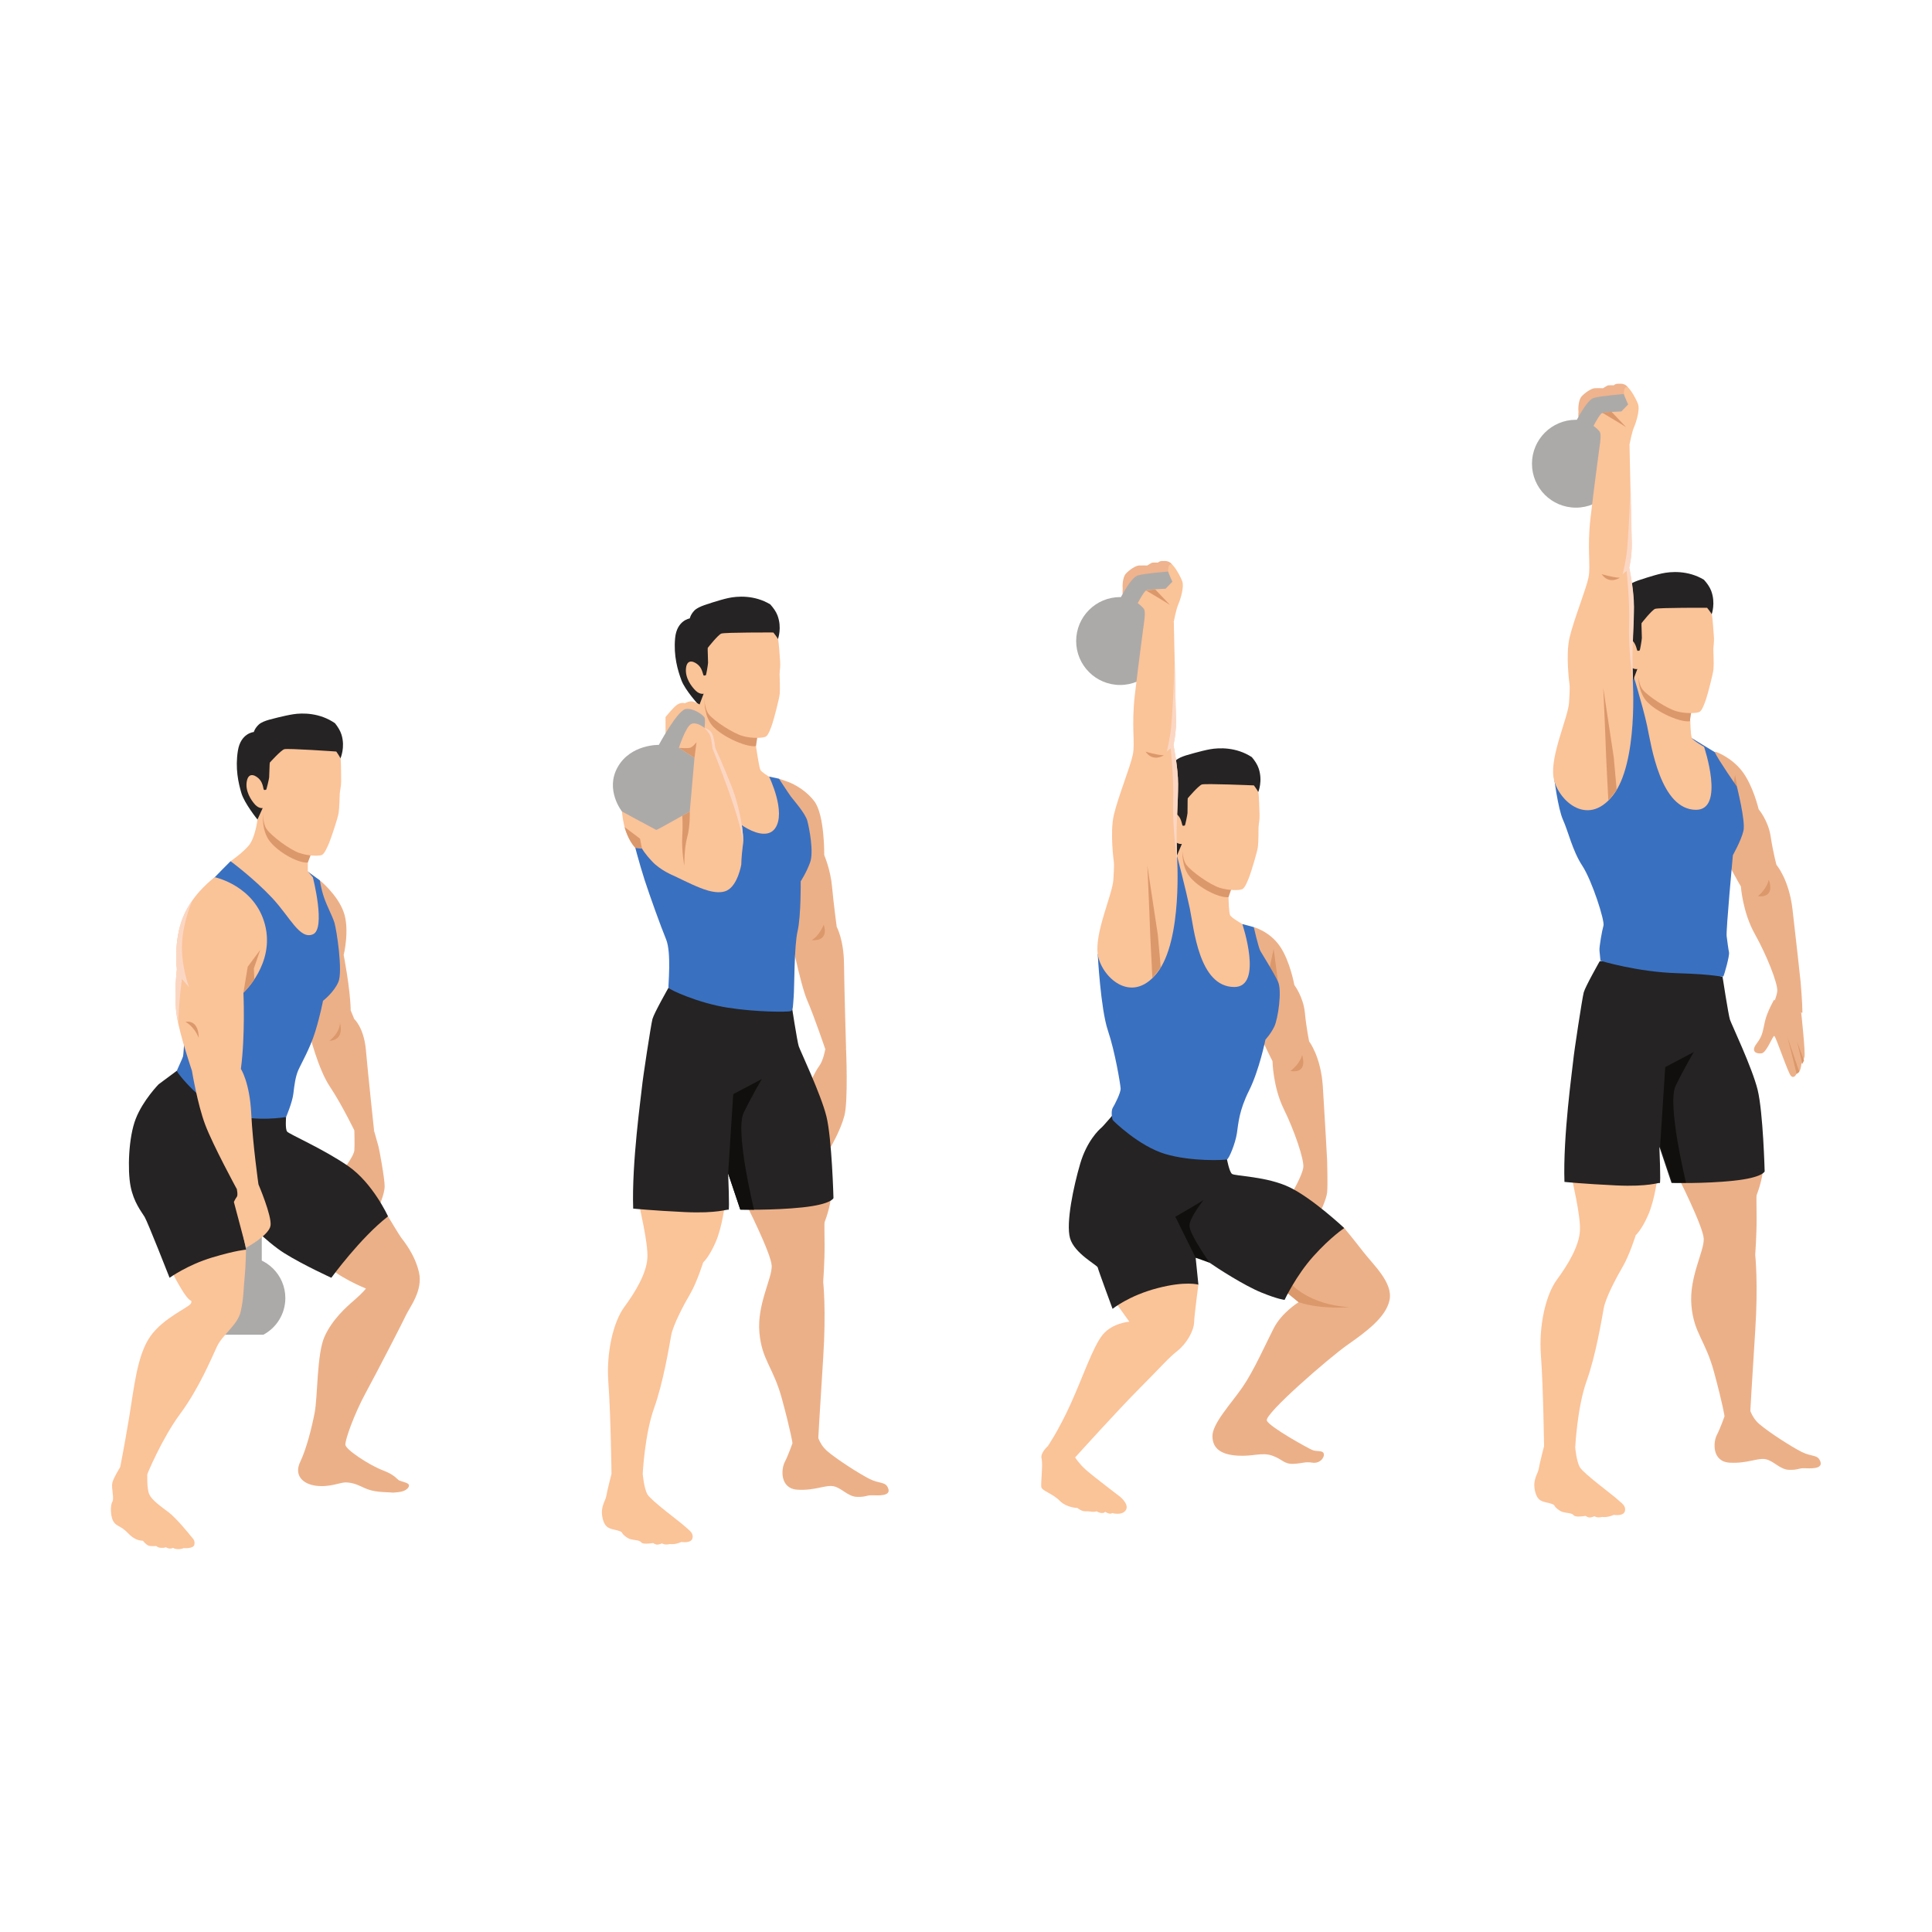 <?xml version="1.0" encoding="UTF-8" standalone="no"?>
<svg
   xmlns:dc="http://purl.org/dc/elements/1.1/"
   xmlns:cc="http://creativecommons.org/ns#"
   xmlns:rdf="http://www.w3.org/1999/02/22-rdf-syntax-ns#"
   xmlns:svg="http://www.w3.org/2000/svg"
   xmlns="http://www.w3.org/2000/svg"
   viewBox="0 0 2666.667 2666.667"
   height="2666.667"
   width="2666.667"
   xml:space="preserve"
   id="svg2"
   version="1.1"><defs
     id="defs6" /><g
     transform="matrix(1.333,0,0,-1.333,0,2666.667)"
     id="g10"><g
       transform="scale(0.1)"
       id="g12"><g
         transform="scale(1.227)"
         id="g14"><path
           id="path16"
           style="fill:none;fill-opacity:1;fill-rule:nonzero;stroke:none"
           d="M 16300,0 H 0 V 16300 H 16300 V 0" /></g><path
         id="path18"
         style="fill:#abaaa9;fill-opacity:1;fill-rule:nonzero;stroke:none"
         d="m 2320.63,6184.7 h 406.88 c 135.13,72.6 227.02,215.3 227.02,379.4 0,237.7 -192.73,430.4 -430.45,430.4 -237.74,0 -430.46,-192.7 -430.46,-430.4 0,-164.1 91.89,-306.8 227.01,-379.4" /><path
         id="path20"
         style="fill:#ecb088;fill-opacity:1;fill-rule:nonzero;stroke:none"
         d="m 4017.83,7409.9 c 0,0 113.1,-188.5 134.64,-218.1 21.54,-29.6 142.72,-172.3 185.81,-360.8 43.08,-188.5 -94.25,-358.2 -134.64,-444.3 -40.4,-86.2 -296.22,-581.7 -417.39,-805.2 -121.18,-223.5 -212.74,-484.7 -210.04,-535.9 2.69,-51.1 250.56,-212.7 385.14,-263.9 134.57,-51.1 146.69,-94.2 172.95,-106.3 26.25,-12.1 80.78,-20.2 96.94,-40.4 16.15,-20.2 -16.16,-72.7 -109.06,-80.8 -92.91,-8.1 -16.16,-4.1 -127.24,0 -111.08,4 -169.65,18.2 -240.34,52.5 -70.68,34.3 -124.65,48.5 -178.45,48.5 -53.8,0 -162.86,-52.5 -304.24,-34.4 -141.37,18.2 -228.21,111.1 -163.58,246.4 64.62,135.3 117.13,343.4 149.45,507 32.31,163.5 22.22,613.9 103,791.6 80.78,177.8 222.16,303 311.02,379.7 88.86,76.8 117.14,117.2 117.14,117.2 0,0 -319.1,129.2 -420.08,262.5 -100.98,133.3 648.97,484.7 648.97,484.7" /><path
         id="path22"
         style="fill:#abaaa9;fill-opacity:1;fill-rule:nonzero;stroke:none"
         d="m 2710.46,7260.5 v -313.1 l -167.81,-32.6 c 0,0 -127.05,54.9 -120.99,155.8 6.05,101 42.41,151.5 107.04,189.9 64.62,38.4 181.76,0 181.76,0" /><path
         id="path24"
         style="fill:#fbc398;fill-opacity:1;fill-rule:nonzero;stroke:none"
         d="m 1797.5,6801.9 c 0,0 68.76,-135.2 125.31,-211.9 56.55,-76.8 64.63,-36.4 56.55,-76.8 -8.08,-40.4 -286.79,-149.4 -424.13,-347.4 -137.33,-197.9 -166.29,-529.1 -220.48,-852.2 -54.18,-323.2 -90.54,-500.9 -90.54,-500.9 l 278.71,-76.7 c 0,0 149.45,367.5 343.34,630.1 193.88,262.5 319.1,565.5 379.69,694.7 60.58,129.3 214.08,222.2 246.39,363.6 32.31,141.3 28.28,235.6 40.39,350 12.12,114.5 14.81,290.9 14.81,290.9 l -337.95,183.1 -412.09,-446.5" /><path
         id="path26"
         style="fill:#ecb088;fill-opacity:1;fill-rule:nonzero;stroke:none"
         d="m 3669.19,8300.6 c 0,0 4.13,-150.1 0,-206.7 -4.12,-56.5 -98.37,-175 -98.37,-183.1 0,-8.1 121.85,-296.2 145.75,-298.9 23.9,-2.7 212.39,-123.9 209.7,-107.7 -2.69,16.1 56.55,134.6 56.55,218.1 0,83.5 -56.55,387.8 -64.63,414.7 -8.07,26.9 -44.43,157.5 -44.43,157.5 l -204.57,6.1" /><path
         id="path28"
         style="fill:#ecb088;fill-opacity:1;fill-rule:nonzero;stroke:none"
         d="m 3312.31,10889.1 c 0,0 181.76,-146.8 246.39,-328.5 64.63,-181.8 0,-444.4 0,-444.4 0,0 68.67,-347.3 72.71,-573.5 l 36.35,-88.9 c 0,0 100.99,-88.9 121.18,-323.1 20.2,-234.3 84.82,-836.2 84.82,-836.2 l -177.72,-48.4 c 0,0 -153.5,319.1 -278.71,504.9 -125.22,185.8 -214.08,553.3 -214.08,553.3 0,0 -64.63,771.5 -56.55,795.8 8.08,24.2 165.61,789 165.61,789" /><path
         id="path30"
         style="fill:#252323;fill-opacity:1;fill-rule:nonzero;stroke:none"
         d="m 1831.25,8917.9 -188.5,-140 c 0,0 -161.57,-164.4 -236.97,-356.9 -75.39,-192.4 -86.17,-531.7 -53.85,-698.7 32.31,-166.9 113.09,-263.9 145.41,-317.7 32.31,-53.9 258.51,-630.2 258.51,-630.2 0,0 188.5,134.7 441.63,210.1 253.12,75.4 350.06,80.8 350.06,80.8 l -75.4,377 c 0,0 274.67,-290.9 473.94,-414.7 199.27,-123.9 484.71,-253.2 484.71,-253.2 0,0 301.6,414.7 587.04,635.5 0,0 -156.18,344.7 -414.7,522.4 -258.51,177.8 -608.57,328.6 -630.12,355.5 -21.54,26.9 -10.77,150.8 -10.77,150.8 l -1130.99,479.3" /><path
         id="path32"
         style="fill:#3a70c0;fill-opacity:1;fill-rule:nonzero;stroke:none"
         d="m 2496.38,11033.1 -109.06,54.6 c 0,0 -137.33,-135.3 -311.02,-321.1 -173.69,-185.8 -164.26,-1046.2 -153.49,-1121.6 10.77,-75.4 -21.55,-554.7 -26.93,-576.3 -5.39,-21.5 -59.24,-134.6 -64.63,-150.8 -5.39,-16.1 277.36,-371.6 556.07,-452.4 278.71,-80.8 574.92,-26.9 574.92,-26.9 0,0 64.63,150.8 75.4,242.4 10.77,91.5 21.54,172.3 48.47,236.9 26.93,64.6 123.87,228.9 177.73,403.9 53.86,175.1 80.78,320.5 80.78,320.5 0,0 110.41,83.5 158.88,193.9 48.47,110.4 -18.85,543.9 -40.39,614 -21.55,70 -75.4,166.9 -107.71,261.2 -32.32,94.2 -43.09,177.7 -43.09,177.7 l -199.27,145.4 -616.66,-1.4" /><path
         id="path34"
         style="fill:#fbc398;fill-opacity:1;fill-rule:nonzero;stroke:none"
         d="m 2666.03,11519.2 c 0,0 -22.22,-189.2 -90.88,-270 -68.67,-80.7 -187.83,-161.5 -187.83,-161.5 0,0 238.31,-175.7 428.16,-377.7 189.85,-202 286.79,-436.2 424.12,-379.7 137.34,56.6 0,590.2 0,590.2 l -52.51,62.2 0.4,90.8 c 0,0 -216.5,448.4 -254.87,480.7 -38.37,32.3 -187.83,115.1 -193.88,117.1 -6.06,2.1 -58.7,-26.5 -58.7,-26.5 l -14.01,-125.6" /><path
         id="path36"
         style="fill:#db986b;fill-opacity:1;fill-rule:nonzero;stroke:none"
         d="m 2727.76,11586.3 c 0,0 -24.7,-133.2 42.22,-256.7 66.92,-123.4 305.17,-264.4 417.51,-256.1 l 96.54,256.1 -556.27,256.7" /><path
         id="path38"
         style="fill:#252323;fill-opacity:1;fill-rule:nonzero;stroke:none"
         d="m 3468.77,12516.2 c -158.3,109.7 -335.98,107.7 -430.8,93.3 -94.81,-14.4 -250.2,-56.6 -250.21,-56.6 -40.34,-11.9 -81.56,-26.1 -107.59,-49.9 -41.64,-38.1 -51.97,-77.6 -51.97,-77.6 0,0 -135.25,-10.3 -164.81,-193 -29.57,-182.6 4.81,-334.2 36.43,-440.4 31.61,-106.3 166.21,-272.8 166.21,-272.8 l 121.3,266.2 c 117.86,-65.3 283.72,225.5 270.9,257.8 -8.14,20.5 375.52,73.1 375.52,73.1 l 91.5,36.5 c 0,0 51.42,113.2 10.95,244.8 -12.7,41.3 -38.29,82.1 -67.43,118.6" /><path
         id="path40"
         style="fill:#fbc398;fill-opacity:1;fill-rule:nonzero;stroke:none"
         d="m 3482.04,12223.2 c 0,0 35.52,-50.8 43.21,-70.4 7.67,-19.6 6.28,-194.3 7.15,-238.5 0.87,-44.3 -13.2,-103.5 -14.15,-124.9 -0.96,-21.3 -3.97,-152.4 -11.95,-203.4 -7.99,-51 -73.85,-247.7 -94.71,-299.6 -20.86,-51.8 -51.02,-120.3 -77.28,-133.4 -26.26,-13.1 -138.97,-13.8 -237.27,20.6 -98.3,34.3 -287.39,175.4 -336.93,247.5 -49.54,72.1 -35.93,217 -35.93,217 0,0 -41.79,-9.5 -82.58,35.1 -40.79,44.6 -104.97,140.2 -86.16,242 18.83,101.9 95.46,61.4 133.47,18.3 38,-43.1 36.63,-105.8 45.1,-107.6 8.48,-1.8 17.15,0.7 21.48,1.9 4.34,1.3 28.98,105.7 31.36,127 2.38,21.3 3.84,149.6 6.88,153.7 3.03,4.2 114.81,127.5 149.55,138.8 34.73,11.3 538.76,-24.1 538.76,-24.1" /><path
         id="path42"
         style="fill:#fbc398;fill-opacity:1;fill-rule:nonzero;stroke:none"
         d="m 1353.27,4942 -109.06,-129.3 c 0,0 -67.32,-106.4 -80.78,-160.2 -13.46,-53.9 21.54,-161.6 0,-196.6 -21.55,-35 -21.55,-150.8 10.77,-204.7 32.31,-53.8 78.09,-44.4 146.76,-117.1 68.66,-72.7 119.16,-80.8 159.55,-82.8 0,0 35.68,-51.8 74.72,-54.5 39.05,-2.7 63.29,0 63.29,0 0,0 12.11,-16.2 48.47,-18.9 36.35,-2.7 49.82,6.8 49.82,6.8 0,0 35,-26.6 75.4,-7.3 0,0 18.84,-14.3 57.89,-12.9 39.05,1.3 49.82,10.7 49.82,10.7 0,0 105.02,-10.7 113.1,37.7 8.07,48.5 -21.55,66 -32.32,80.8 -10.77,14.8 -154.84,192.5 -235.62,253.1 -80.78,60.6 -170.99,123.9 -199.27,184.5 -28.28,60.6 -20.19,226.2 -20.19,239.7 0,13.4 -172.35,171 -172.35,171" /><path
         id="path44"
         style="fill:#db986b;fill-opacity:1;fill-rule:nonzero;stroke:none"
         d="m 3409.25,9227.6 c 0,0 101.66,68.7 111.42,181.8 0,0 54.19,-173.7 -111.42,-181.8" /><path
         id="path46"
         style="fill:#fbc398;fill-opacity:1;fill-rule:nonzero;stroke:none"
         d="m 2223.93,10921.9 c 0,0 414.13,-86.7 519.67,-490.6 105.54,-403.9 -222.98,-705.5 -222.98,-705.5 0,0 19.9,-441.6 -26.41,-789 0,0 91.03,-137.4 107.19,-460.5 16.16,-323.1 74.89,-735.1 74.89,-735.1 l -224.34,-48.5 c 0,0 -246.39,452.4 -327.18,666.5 -80.79,214 -137.33,558.7 -137.33,558.7 0,0 -122.68,358.2 -156.26,564.2 -33.59,206 0,484.7 0,484.7 0,0 -37.63,292.2 64.7,542.6 102.33,250.4 328.05,412.5 328.05,412.5" /><path
         id="path48"
         style="fill:#db986b;fill-opacity:1;fill-rule:nonzero;stroke:none"
         d="m 2520.62,9725.8 44.43,269.3 129.25,173.7 -65.97,-192.6 4.91,-112.8 c 0,0 -61.46,-89.2 -112.62,-137.6" /><path
         id="path50"
         style="fill:#db986b;fill-opacity:1;fill-rule:nonzero;stroke:none"
         d="m 1919.93,9424.3 c 0,0 86.35,-40.5 137.52,-164.4 0,0 7.71,186.1 -137.52,164.4" /><path
         id="path52"
         style="fill:#fbd7c3;fill-opacity:1;fill-rule:nonzero;stroke:none"
         d="m 1884.15,9868.5 73.66,-86.2 c 0,0 -83.47,215.4 -72.7,452.4 10.71,235.6 107.81,447.5 108.93,450 -36.95,-51.7 -71.69,-110.5 -98.16,-175.3 -102.33,-250.4 -64.7,-542.6 -64.7,-542.6 0,0 -33.59,-278.7 0,-484.7 3.76,-23.1 8.7,-48.2 14.42,-74.5 7.04,244.4 38.55,460.9 38.55,460.9" /><path
         id="path54"
         style="fill:#fbc398;fill-opacity:1;fill-rule:nonzero;stroke:none"
         d="m 2451.95,7692.7 c 0,0 14.13,-62.6 0,-80.8 -14.14,-18.2 -30.29,-52.5 -30.29,-52.5 l 125.88,-474.6 c 0,0 239.67,129.2 253.8,230.2 14.14,101 -125.05,426.2 -125.05,426.2 0,0 -70.85,54.5 -95.08,46.4 -24.24,-8.1 -129.26,-94.9 -129.26,-94.9" /><path
         id="path56"
         style="fill:#abaaa9;fill-opacity:1;fill-rule:nonzero;stroke:none"
         d="m 12053.2,13367.4 c 0,-251.3 -203.7,-455 -455,-455 -251.3,0 -455,203.7 -455,455 0,251.3 203.7,455 455,455 251.3,0 455,-203.7 455,-455" /><path
         id="path58"
         style="fill:#efb38d;fill-opacity:1;fill-rule:nonzero;stroke:none"
         d="m 11625.1,13903.4 c -4,29.9 -2,122.8 32.4,161.2 34.3,38.4 100.9,82.8 133.2,84.8 32.4,2 88.9,0 88.9,0 0,0 43.1,29 53.9,30.3 10.7,1.4 57.2,0 57.2,0 0,0 12.8,14.8 37,16.2 24.3,1.3 44.4,0 44.4,0 0,0 62,-4.1 74.1,-60.6 12.1,-56.6 37.7,-154.9 -6.7,-153.5 -44.5,1.3 -203.3,-2.7 -285.5,-41.7 -82.1,-39.1 -68.6,-91.6 -142.7,-98.3 -74,-6.8 -86.5,1.3 -87.7,20.2 -1.2,18.8 1.5,41.4 1.5,41.4" /><path
         id="path60"
         style="fill:#abaaa9;fill-opacity:1;fill-rule:nonzero;stroke:none"
         d="m 12095.7,14086.8 c 0,0 -241.5,-18.8 -314.9,-40.4 -73.5,-21.5 -183.9,-243.7 -183.9,-243.7 l 183.9,-43.1 c 0,0 255.3,-1.2 286.1,11.5 30.8,12.8 82,104.3 84.7,124.5 2.7,20.2 13,63.4 13,97 -0.1,33.6 0,41.7 0,41.7 l -68.9,52.5" /><path
         id="path62"
         style="fill:#ecb088;fill-opacity:1;fill-rule:nonzero;stroke:none"
         d="m 13261,6674.8 c 12.1,-12.1 185.8,-153.5 185.8,-153.5 0,0 -173.7,-105 -258.5,-270.6 -84.8,-165.6 -206,-440.3 -323.1,-609.9 -117.2,-169.7 -313.7,-377.1 -311,-509 2.7,-131.9 96.9,-188.5 258.5,-199.3 161.5,-10.7 253.1,37.7 360.8,0 107.7,-37.7 121.2,-90.2 222.2,-84.8 101,5.4 113.1,24.2 193.9,12.1 80.7,-12.1 129.2,57.9 117.1,94.3 -12.1,36.3 -71.4,17.5 -117.1,36.3 -45.8,18.9 -443.7,238.3 -472,305 -28.2,66.6 640.3,646.9 831.5,781.6 191.1,134.6 401.2,285.4 438.9,465.8 37.7,180.5 -164.3,360.9 -274.7,503.6 -110.4,142.7 -193.9,242.4 -193.9,242.4 0,0 -541.2,-29.7 -589.7,-177.8 -48.5,-148.1 -68.7,-436.2 -68.7,-436.2" /><path
         id="path64"
         style="fill:#db986b;fill-opacity:1;fill-rule:nonzero;stroke:none"
         d="m 13967.9,6470.1 c 10.8,-0.6 -288.1,-26.9 -521.1,51.2 l -124.8,102.2 48.1,86.3 c 0,0 177.7,-212.7 597.8,-239.7" /><path
         id="path66"
         style="fill:#fbc398;fill-opacity:1;fill-rule:nonzero;stroke:none"
         d="m 11540.3,6533.4 153.5,-214.1 c 0,0 -173.7,-12.1 -274.7,-133.3 -100.9,-121.1 -210,-448.3 -335.2,-723 -125.2,-274.7 -234.3,-432.2 -234.3,-432.2 l 282.7,-117.1 c 0,0 448.4,496.8 670.6,719 222.1,222.1 290.8,306.9 387.7,383.7 97,76.7 169.7,206 173.7,294.9 4.1,88.8 44.5,391.8 44.5,391.8 0,0 -367.6,226.2 -420.1,201.9 -52.5,-24.2 -448.4,-371.6 -448.4,-371.6" /><path
         id="path68"
         style="fill:#fbc398;fill-opacity:1;fill-rule:nonzero;stroke:none"
         d="m 11003.1,5083.3 c -24.2,-8 -153.5,-52.5 -153.5,-52.5 0,0 -80.8,-70.7 -64.6,-129.2 16.1,-58.6 -10.4,-260.6 -2.2,-296.9 8.2,-36.4 119.3,-66.7 190,-139.4 70.7,-72.7 183.8,-74.7 183.8,-74.7 0,0 40.4,-34.3 76.7,-34.3 36.4,0 36.4,0 36.4,0 0,0 60.6,-12.1 84.8,0 0,0 60.6,-37.1 88.9,-5.4 0,0 50.5,-33 72.7,-12.8 0,0 103,-30.3 141.4,30.3 38.3,60.6 -60.6,139.3 -60.6,139.3 0,0 -278.7,212.1 -351.5,276.7 -72.7,64.7 -113.1,129.3 -113.1,129.3 l -129.2,169.6" /><path
         id="path70"
         style="fill:#ecb088;fill-opacity:1;fill-rule:nonzero;stroke:none"
         d="m 12982.3,10405 c 0,0 162.4,-42.4 269,-195.9 106.7,-153.5 151.1,-403.9 151.1,-403.9 0,0 92.9,-121.2 109.1,-286.8 16.1,-165.6 44.4,-297.4 44.4,-297.4 0,0 121.2,-155 141.4,-466 20.2,-311 44.4,-762.3 44.4,-762.3 0,0 8.1,-259.6 0,-336.4 -8.1,-76.7 -84.8,-230.2 -84.8,-230.2 0,0 -303.4,177.7 -293.1,197.9 10.3,20.2 123.4,214.1 131.5,294.9 8.1,80.8 -88.9,371.6 -202,601.8 -113.1,230.3 -117.1,496.9 -117.1,496.9 0,0 -113.1,214 -177.7,399.8 -64.7,185.9 -327.2,678.6 -327.2,690.8 0,12.1 311,296.8 311,296.8" /><path
         id="path72"
         style="fill:#252323;fill-opacity:1;fill-rule:nonzero;stroke:none"
         d="m 11556.5,8500.5 c 0,0 -129.3,-153.5 -153.5,-173.7 -24.3,-20.1 -149.5,-137.3 -218.1,-371.6 -68.7,-234.2 -149.5,-613.9 -105.1,-771.5 44.5,-157.5 282.8,-278.7 286.8,-302.9 4.1,-24.2 153.5,-428.2 153.5,-428.2 0,0 169.7,137.4 464.5,214.1 294.9,76.8 424.2,36.4 424.2,36.4 l -28.3,278.7 c 0,0 64.6,4 145.4,-52.5 80.8,-56.6 355.4,-234.3 533.2,-307 177.7,-72.7 242.3,-76.8 242.3,-76.8 0,0 117.2,250.5 298.9,452.4 181.8,202 319.1,290.9 319.1,290.9 0,0 -323.1,302.9 -561.4,420 -238.3,117.2 -573.6,117.2 -601.9,141.4 -28.2,24.3 -51.1,149.5 -51.1,149.5 l -825.4,472.6 -323.1,28.2" /><path
         id="path74"
         style="fill:#db986b;fill-opacity:1;fill-rule:nonzero;stroke:none"
         d="m 13483.2,9082.2 c 0,0 -16.2,-86.9 -121.2,-166.6 0,0 181.8,-43.5 121.2,166.6" /><path
         id="path76"
         style="fill:#db986b;fill-opacity:1;fill-rule:nonzero;stroke:none"
         d="m 13232.8,9841.6 -44.5,339.3 -56.5,-262.6 z" /><path
         id="path78"
         style="fill:#3a70c0;fill-opacity:1;fill-rule:nonzero;stroke:none"
         d="m 12843,10405 20.8,31.7 118.5,-31.7 c 0,0 49.4,-216.1 69.1,-248.4 19.8,-32.3 136.9,-222.1 181.4,-315 44.4,-92.9 0,-387.8 -37.7,-465.9 -37.7,-78.1 -91.6,-134.6 -91.6,-134.6 0,0 -64.6,-317.8 -169.7,-527.8 -105,-210.1 -110.4,-339.3 -126.5,-444.3 -16.2,-105.1 -80.8,-261.3 -102.3,-269.3 -21.6,-8.1 -371.7,-24.3 -640.9,56.5 -269.3,80.8 -533.2,339.3 -541.3,350.1 -8.1,10.8 -21.5,94.2 0,129.2 21.5,35 83.5,156.2 80.8,199.3 -2.7,43.1 -56.6,377 -132,600.5 -75.4,223.5 -105,789 -105,789 l 820.5,1022.3 520.6,-849.9 135.3,108.3" /><path
         id="path80"
         style="fill:#fbc398;fill-opacity:1;fill-rule:nonzero;stroke:none"
         d="m 12720.6,10715.3 c 0,0 3.2,-160.1 16.7,-187.1 13.4,-26.9 126.5,-91.5 126.5,-91.5 0,0 219.8,-652 -83.4,-651.7 -367.7,0.4 -417.4,608.6 -460.5,813.3 -43.1,204.6 -132.8,548.3 -132.8,548.3 0,0 -8.9,227.2 0,254.1 8.9,26.9 -12.6,188.5 154.3,80.8 167,-107.7 379.2,-766.2 379.2,-766.2" /><path
         id="path82"
         style="fill:#db986b;fill-opacity:1;fill-rule:nonzero;stroke:none"
         d="m 12247,11215.3 c 0,0 -21,-133.8 49.2,-255.4 70.3,-121.5 312.3,-256 424.4,-244.6 l 89.5,258.7 -563.1,241.3" /><path
         id="path84"
         style="fill:#252323;fill-opacity:1;fill-rule:nonzero;stroke:none"
         d="m 12962.2,12165.2 c -161.2,105.3 -338.8,98.5 -433.1,81.5 -94.4,-17 -248.6,-63.4 -248.6,-63.4 -40,-13.1 -80.8,-28.4 -106.2,-52.9 -40.6,-39.2 -49.8,-79 -49.8,-79 0,0 -134.9,-14 -159.5,-197.4 -24.5,-183.4 14,-334 48.5,-439.3 34.5,-105.3 173.6,-268.1 173.6,-268.1 l 114,269.4 c 119.6,-62.1 277.4,233.3 263.7,265.1 -8.7,20.3 373.4,83.3 373.4,83.3 l 90.5,39.1 c 0,0 48.3,114.6 4.2,245 -13.8,41 -40.5,81 -70.7,116.7" /><path
         id="path86"
         style="fill:#fbc398;fill-opacity:1;fill-rule:nonzero;stroke:none"
         d="m 12983.5,11872.7 c 0,0 36.9,-49.8 45.2,-69.2 8.2,-19.4 11.6,-194 13.6,-238.2 2.1,-44.2 -10.3,-103.9 -10.7,-125.2 -0.3,-21.4 0.2,-152.5 -6.4,-203.7 -6.5,-51.2 -67,-249.7 -86.4,-302.1 -19.4,-52.4 -47.7,-121.7 -73.6,-135.5 -25.9,-13.8 -138.5,-17.5 -237.8,14.1 -99.2,31.7 -292,167.5 -343.5,238.2 -51.5,70.8 -41.9,216 -41.9,216 0,0 -41.5,-10.7 -83.5,32.7 -42,43.5 -108.8,137.3 -92.8,239.6 16.1,102.4 93.8,64 132.9,22 39.2,-42 39.6,-104.8 48.1,-106.3 8.5,-1.6 17.1,1.1 21.4,2.5 4.3,1.3 26.1,106.4 27.9,127.7 1.8,21.4 -0.3,149.7 2.6,153.9 3,4.2 111.3,130.6 145.7,142.8 34.4,12.2 539.2,-9.3 539.2,-9.3" /><path
         id="path88"
         style="fill:#fbc398;fill-opacity:1;fill-rule:nonzero;stroke:none"
         d="m 11847.3,13569.8 h 307 c 0,0 20.2,-902.8 22.2,-1030 2,-127.2 -24.2,-242.4 -26.3,-248.4 0,0 48.5,-230.2 48.5,-405.6 0,-175.4 -17.1,-401.5 -15.5,-533.5 1.6,-132.1 3.9,-205.7 3.9,-205.7 0,0 62.8,-876.9 -206.5,-1216.2 -269.3,-339.3 -581.7,-32.3 -614,193.9 -32.3,226.2 150.8,614 161.6,770.2 10.8,156.2 5.4,183.1 5.4,183.1 0,0 -43.1,305.9 0,490.1 43.1,184.2 172.3,503.5 196.6,624.7 24.2,121.2 -16.2,298.9 20.2,614 36.3,315 96.9,763.4 96.9,763.4" /><path
         id="path90"
         style="fill:#db986b;fill-opacity:1;fill-rule:nonzero;stroke:none"
         d="m 11879.6,11045.3 c 4,-28.3 32.3,-759.4 32.3,-759.4 l 20.8,-408.6 86.5,109.1 -30.5,339.9 -109.1,719" /><path
         id="path92"
         style="fill:#db986b;fill-opacity:1;fill-rule:nonzero;stroke:none"
         d="m 11862.1,12222 c 0,0 110.4,-35 188.5,-37.7 0,0 -110.4,-75.4 -188.5,37.7" /><path
         id="path94"
         style="fill:#fbd7c3;fill-opacity:1;fill-rule:nonzero;stroke:none"
         d="m 12183.2,11352.3 c -1.6,132 15.5,358.1 15.5,533.5 0,175.4 -48.5,405.6 -48.5,405.6 2.1,6 28.3,121.2 26.3,248.4 -1.1,68.5 -7.5,361.9 -13.1,618.1 0,-0.1 -21.2,-607.3 -45.5,-752.8 -24.2,-145.4 -37.7,-183.1 -37.7,-183.1 l 41.6,34.6 c 0,0 33.8,-308 25.7,-555 -8,-247 35.7,-578.2 35.7,-578.2 0,0 1.9,-0.2 5.4,-0.6 -0.9,15.3 -1.5,23.8 -1.5,23.8 0,0 -2.3,73.6 -3.9,205.7" /><path
         id="path96"
         style="fill:#fbc398;fill-opacity:1;fill-rule:nonzero;stroke:none"
         d="m 11847.3,13569.8 c 0,0 14.8,98.3 0,125.2 -14.8,26.9 -66.5,64.6 -66.5,64.6 0,0 62.5,119.2 86.7,131.3 24.2,12.1 202,18.2 202,18.2 l 70,72.7 c 0,0 -41.8,90.9 -43.8,105 -2,14.1 -2,66.7 24.2,76.8 26.3,10.1 97,-113.1 121.2,-175.7 24.3,-62.7 -22.2,-200 -42.4,-246.4 -20.2,-46.5 -44.4,-171.7 -44.4,-171.7 0,0 -177.7,-58.6 -218.1,-64.6 -40.4,-6.1 -88.9,64.6 -88.9,64.6" /><path
         id="path98"
         style="fill:#db986b;fill-opacity:1;fill-rule:nonzero;stroke:none"
         d="m 12113.9,13741.5 c -12.1,10.1 -246.4,149.4 -246.4,149.4 l 92.9,12.5 153.5,-161.9" /><path
         id="path100"
         style="fill:#100f0d;fill-opacity:1;fill-rule:nonzero;stroke:none"
         d="m 12170.4,7405.9 c 0,0 280.4,161.6 291.7,173.7 11.3,12.1 -145.4,-177.7 -145.8,-266.6 -0.5,-88.9 209.6,-383.7 209.6,-383.7 l -145.4,52.5 -210.1,424.1" /><g
         transform="scale(1.037)"
         id="g102"><path
           id="path104"
           style="fill:#efb38d;fill-opacity:1;fill-rule:nonzero;stroke:none"
           d="m 15761.4,15177.4 c -4,28.9 -2,118.5 31.1,155.5 33.1,37 97.4,79.8 128.5,81.7 31.2,2 85.6,0 85.6,0 0,0 41.6,28 52,29.3 10.4,1.2 55.1,0 55.1,0 0,0 12.4,14.2 35.8,15.5 23.3,1.3 42.8,0 42.8,0 0,0 59.7,-3.9 71.4,-58.4 11.7,-54.5 36.3,-149.3 -6.5,-148 -42.8,1.3 -196,-2.6 -275.2,-40.2 -79.2,-37.6 -66.2,-88.3 -137.6,-94.8 -71.4,-6.5 -83.3,1.3 -84.5,19.5 -1.1,18.2 1.5,39.9 1.5,39.9" /></g><g
         transform="scale(1.036)"
         id="g106"><path
           id="path108"
           style="fill:#abaaa9;fill-opacity:1;fill-rule:nonzero;stroke:none"
           d="m 16233.5,15371.7 c 0,0 -233.1,-18.2 -304,-38.9 -71,-20.8 -177.5,-235.3 -177.5,-235.3 l 177.5,-41.6 c 0,0 246.4,-1.2 276.1,11.1 29.8,12.3 79.1,100.7 81.8,120.2 2.6,19.5 12.6,61.1 12.5,93.6 0,32.4 0,40.3 0,40.3 l -66.4,50.6" /></g><g
         transform="scale(1.029)"
         id="g110"><path
           id="path112"
           style="fill:#abaaa9;fill-opacity:1;fill-rule:nonzero;stroke:none"
           d="m 16300,14774.9 c 0,-244.1 -197.9,-442 -442.1,-442 -244.1,0 -442,197.9 -442,442 0,244.2 197.9,442.1 442,442.1 244.2,0 442.1,-197.9 442.1,-442.1" /></g><g
         transform="scale(1.121)"
         id="g114"><path
           id="path116"
           style="fill:#ecb088;fill-opacity:1;fill-rule:nonzero;stroke:none"
           d="m 15756.4,7099.95 -266.1,-105.62 c 0,0 242.1,-475.67 246.9,-591.02 4.8,-115.25 -136.3,-355.5 -113.9,-614.92 22.6,-259.51 128.3,-317.14 210,-619.83 81.7,-302.69 96,-403.59 96,-403.59 h 235.5 c 0,0 19.2,345.96 48,788 28.9,441.94 0,701.45 0,701.45 0,0 13.6,187.34 12.8,338.73 -0.8,151.3 -2.7,201.71 0.1,212.59 2.8,10.79 53.7,130.07 64,273.79 10.3,143.8 -533.3,20.42 -533.3,20.42" /></g><g
         transform="scale(1.053)"
         id="g118"><path
           id="path120"
           style="fill:#fbc398;fill-opacity:1;fill-rule:nonzero;stroke:none"
           d="m 16300,7431.96 c 0,0 -26.8,-230.29 -92.1,-379.92 -65.2,-149.72 -122.8,-199.6 -122.8,-199.6 0,0 -61.4,-195.71 -126.6,-306.96 -65.2,-111.34 -168.9,-307.05 -188.1,-410.61 -19.1,-103.65 -76.7,-460.48 -168.8,-717.65 -92,-257.09 -111.2,-644.61 -111.2,-644.61 h -307.1 c 0,0 -7.7,590.93 -30.7,894.08 -23,303.16 49.9,602.52 157.4,748.35 107.4,145.74 218.8,329.95 226.4,483.48 7.7,153.52 -80.6,498.86 -84.4,548.74 -3.9,49.88 46,191.9 57.6,191.9 11.5,0 790.4,-207.2 790.4,-207.2" /></g><g
         transform="scale(1.158)"
         id="g122"><path
           id="path124"
           style="fill:#ecb088;fill-opacity:1;fill-rule:nonzero;stroke:none"
           d="m 15466.3,4732.67 -45.4,-119.78 c 0,0 -37.2,-107 -69.8,-169.79 -32.5,-62.79 -44.1,-237.15 115.2,-246.48 159.3,-9.33 252.3,46.46 324.4,30.23 72.1,-16.32 125.6,-91.89 206.9,-94.23 81.5,-2.33 81.5,15.12 134.9,14 53.6,-1.21 167.5,-9.33 145.4,58.12 -22,67.45 -75.6,41.88 -166.3,87.22 -90.6,45.34 -295.3,176.79 -379,248.82 -83.8,72.11 -95.3,169.78 -95.3,169.78 l -171,22.11" /></g><g
         transform="scale(1.033)"
         id="g126"><path
           id="path128"
           style="fill:#fbc398;fill-opacity:1;fill-rule:nonzero;stroke:none"
           d="m 15788.9,4864.59 c 0,0 11.7,-142.83 46.9,-205.39 35.2,-62.55 333.8,-281.01 374.1,-320.13 40.5,-39.02 90.1,-62.56 78.3,-118.63 -11.7,-56.06 -110.8,-39.12 -110.8,-39.12 0,0 -43,-18.2 -73,-20.82 -30,-2.61 -41.7,0 -41.7,0 0,0 -40.4,-8.8 -61.3,-1.16 -20.9,7.65 -20.9,7.65 -20.9,7.65 0,0 -33.8,-16.36 -56,-10.74 -22.2,5.51 -30,14.71 -30,14.71 0,0 -67.8,-11.81 -100.5,-3.97 -32.5,7.85 -11.7,22.18 -66.4,31.28 -54.8,9.2 -71.7,6.59 -117.4,43.09 -45.6,36.51 -10.4,37.77 -75.6,56.07 -65.2,18.2 -123.8,11.72 -148.6,125.11 -24.8,113.49 28.6,165.59 37.8,220.39 9.1,54.72 52.1,221.66 52.1,221.66 0,0 106.9,87.35 138.2,80.76 31.3,-6.49 174.8,-80.76 174.8,-80.76" /></g><g
         transform="scale(1.121)"
         id="g130"><path
           id="path132"
           style="fill:#252323;fill-opacity:1;fill-rule:nonzero;stroke:none"
           d="m 14776.5,8967.14 c 0,0 -133.2,-234.11 -147.7,-288.15 -14.3,-54.04 -90,-551.06 -97.2,-630.33 -7.2,-79.18 -95.3,-697.47 -80.9,-1120.13 0,0 174.5,-18.01 477.1,-32.36 302.5,-14.45 392.6,28.79 403.4,21.57 10.8,-7.22 -3.6,335.01 -3.6,335.01 l 112,-333.67 c 0,0 298.6,-8.56 572.3,20.33 273.7,28.8 288.1,86.4 288.1,86.4 0,0 -14.4,547.5 -64.8,752.76 -50.4,205.26 -241.3,605.1 -255.7,648.34 -14.4,43.16 -68.5,396.18 -68.5,396.18 0,0 -450.2,129.64 -590.6,144.05 -140.5,14.4 -543.9,0 -543.9,0" /></g><g
         transform="scale(1.145)"
         id="g134"><path
           id="path136"
           style="fill:#ecb088;fill-opacity:1;fill-rule:nonzero;stroke:none"
           d="m 16072.4,8511.38 c -2.2,-46.14 -41,-136.04 -70,-198.26 h 297.5 c 0.1,83.19 -16,274.01 -16,274.01 0,0 -42,392.68 -74,663.12 -32,270.44 -144.9,400.06 -144.9,400.06 0,0 -30.7,113.7 -52.5,257.45 -21.7,143.74 -108.4,245.14 -108.4,245.14 0,0 -50.3,216.5 -150.5,345.5 -100.1,129 -240.7,175.8 -240.7,175.8 0,0 -261.2,-280.1 -260.7,-290.7 0.6,-10.6 252.4,-428.41 317.4,-587.55 65,-159.13 173.6,-340.69 173.6,-340.69 0,0 15.8,-232.42 125.1,-428.09 109.4,-195.65 207.4,-444.93 204.1,-515.79" /></g><g
         transform="scale(1.128)"
         id="g138"><path
           id="path140"
           style="fill:#db986b;fill-opacity:1;fill-rule:nonzero;stroke:none"
           d="m 16236.5,9661.83 c 0,0 -10.1,-77.6 -99.4,-153.13 0,0 162.9,-29.91 99.4,153.13" /></g><g
         transform="scale(1.106)"
         id="g142"><path
           id="path144"
           style="fill:#db986b;fill-opacity:1;fill-rule:nonzero;stroke:none"
           d="m 16300,10529.2 -56.3,304.2 -38.5,-239.7 94.8,-64.5" /></g><g
         transform="scale(1.109)"
         id="g146"><path
           id="path148"
           style="fill:#3a70c0;fill-opacity:1;fill-rule:nonzero;stroke:none"
           d="m 14508.9,10788 c 0,0 36.7,-298.6 85.2,-405.4 48.6,-106.9 87.4,-286.6 179.7,-427.41 92.2,-140.84 210.6,-514.8 197.6,-558.51 -13,-43.7 -40.6,-199.26 -37.4,-233.1 9.3,-95.18 9.3,-95.18 9.3,-95.18 0,0 343,-105.11 714.6,-116.12 371.5,-10.9 425.5,-40.48 432.8,-29.57 7.3,10.91 59.9,192.3 52.7,225.08 -7.3,32.78 -14.6,98.35 -21.9,149.34 -7.3,51 58.3,757.57 58.3,757.57 0,0 76.5,134.8 98.3,225.9 21.9,91 -62,415.2 -62,415.2 0,0 -175.2,251.3 -205.9,320.5 l -214.5,130.9 c 0,0 -475.8,755.4 -550.6,748.1 -74.6,-7.3 -157.6,27.8 -157.6,27.8 0,0 -129.6,-568 -205.2,-768.3 -75.7,-200.4 -373.4,-366.8 -373.4,-366.8" /></g><g
         transform="scale(1.096)"
         id="g150"><path
           id="path152"
           style="fill:#fbc398;fill-opacity:1;fill-rule:nonzero;stroke:none"
           d="m 15968.8,11450.8 c 0,0 2.9,-146.1 15.2,-170.6 12.3,-24.6 115.5,-83.6 115.5,-83.6 0,0 200.5,-594.9 -76.2,-594.6 -335.5,0.3 -422.2,603.9 -461.5,790.7 -39.3,186.7 -158.2,572.9 -158.2,572.9 0,0 70.3,86.1 78.4,110.7 8.1,24.6 -11.6,172 140.8,73.7 152.3,-98.3 346,-699.2 346,-699.2" /></g><g
         transform="scale(1.076)"
         id="g154"><path
           id="path156"
           style="fill:#db986b;fill-opacity:1;fill-rule:nonzero;stroke:none"
           d="m 15768.7,12107.6 c 0,0 -14.8,-125 54.8,-235.3 69.6,-110.4 334.7,-235.6 438.4,-221.1 l 38.1,252.5 -531.3,203.9" /></g><g
         transform="scale(1.09)"
         id="g158"><path
           id="path160"
           style="fill:#252323;fill-opacity:1;fill-rule:nonzero;stroke:none"
           d="m 16186.2,12846.2 c -151.4,90.8 -313.9,78.3 -399.8,59.4 -85.9,-18.9 -225.5,-66.8 -225.5,-66.8 -36.2,-13.4 -73.1,-28.9 -95.5,-52.2 -35.8,-37.4 -42.9,-74.1 -42.9,-74.1 0,0 -123.1,-17.6 -139.1,-186.5 -16.1,-169 24.5,-305.6 59.8,-400.9 35.4,-95.3 168.5,-239.6 168.5,-239.6 l 95,250.9 c 111.8,-52.7 246.1,223.5 232.3,252.2 -8.6,18.3 339.3,89.5 339.3,89.5 l 81.5,39 c 0,0 40.2,106.7 -4.7,224.7 -14.2,37 -40,72.8 -68.9,104.4" /></g><g
         transform="scale(1.089)"
         id="g162"><path
           id="path164"
           style="fill:#fbc398;fill-opacity:1;fill-rule:nonzero;stroke:none"
           d="m 16231.8,12591.1 c 0,0 35.6,-44.4 43.9,-61.8 8.1,-17.5 17.4,-177.6 20.9,-218.1 3.4,-40.4 -5.9,-95.6 -5.5,-115.2 0.5,-19.6 5.6,-139.9 1.4,-187 -4.3,-47.2 -52.7,-231.4 -68.7,-280.1 -16,-48.8 -39.5,-113.4 -62.8,-126.9 -23.2,-13.6 -126.5,-21 -218.5,4.5 -92.1,25.6 -273.8,143.4 -323.6,206.5 -49.7,63 -46,196.5 -46,196.5 0,0 -37.6,-11.2 -77.7,27.2 -40.1,38.4 -104.6,122.1 -93.5,216.5 11,94.4 83.7,61.9 121.1,24.8 37.4,-37.2 39.9,-94.7 47.8,-95.8 7.9,-1.2 15.7,1.6 19.6,3 3.9,1.4 20.2,98.5 21.1,118.2 0.8,19.6 -5.5,137.2 -3,141.2 2.5,4 97.4,123.7 128.6,136.1 31.2,12.5 494.9,10.4 494.9,10.4" /></g><g
         transform="scale(1.041)"
         id="g166"><path
           id="path168"
           style="fill:#fbc398;fill-opacity:1;fill-rule:nonzero;stroke:none"
           d="m 15913.4,14798.1 h 294.8 c 0,0 19.4,-867 21.3,-989.2 2,-122.2 -23.2,-232.8 -25.2,-238.6 0,0 46.5,-221.1 46.5,-389.5 0,-168.4 -16.4,-385.6 -14.9,-512.4 1.6,-126.8 3.9,-197.5 3.9,-197.5 0,0 60.2,-842.1 -198.4,-1167.9 -258.6,-325.9 -558.6,-31.1 -589.6,186.2 -31.1,217.2 144.8,589.6 155.1,739.6 10.4,150 5.2,175.8 5.2,175.8 0,0 -41.4,293.8 0,470.7 41.4,176.9 165.6,483.6 188.8,600 23.2,116.3 -15.6,287 19.4,589.6 34.9,302.6 93.1,733.2 93.1,733.2" /></g><g
         transform="scale(1.027)"
         id="g170"><path
           id="path172"
           style="fill:#db986b;fill-opacity:1;fill-rule:nonzero;stroke:none"
           d="m 16164.1,12544.1 c 4,-27.5 31.5,-739.3 31.5,-739.3 l 20.3,-397.8 84.1,106.2 -29.7,330.9 -106.2,700" /></g><g
         transform="scale(1.029)"
         id="g174"><path
           id="path176"
           style="fill:#db986b;fill-opacity:1;fill-rule:nonzero;stroke:none"
           d="m 16116.8,13664.2 c 0,0 107.3,-34 183.2,-36.7 0,0 -107.3,-73.2 -183.2,36.7" /></g><g
         transform="scale(1.038)"
         id="g178"><path
           id="path180"
           style="fill:#fbd7c3;fill-opacity:1;fill-rule:nonzero;stroke:none"
           d="m 16285.1,12706.8 c -1.6,127.1 14.9,344.9 14.9,513.9 0,168.9 -46.6,390.7 -46.6,390.7 1.9,5.8 27.2,116.7 25.2,239.3 -1,66 -7.1,348.6 -12.6,595.4 0,-0.1 -20.4,-585.1 -43.7,-725.1 -23.4,-140.1 -36.4,-176.4 -36.4,-176.4 l 40.1,33.2 c 0,0 32.6,-296.6 24.8,-534.6 -7.8,-237.9 34.3,-556.9 34.3,-556.9 0,0 1.8,-0.2 5.2,-0.6 -0.8,14.8 -1.4,22.9 -1.4,22.9 0,0 -2.3,71 -3.8,198.2" /></g><g
         transform="scale(1.042)"
         id="g182"><path
           id="path184"
           style="fill:#fbc398;fill-opacity:1;fill-rule:nonzero;stroke:none"
           d="m 15898.8,14784.5 c 0,0 14.2,94.4 0,120.2 -14.2,25.8 -63.8,62 -63.8,62 0,0 60,114.3 83.2,126 23.3,11.6 193.8,17.4 193.8,17.4 l 67.2,69.8 c 0,0 -40,87.2 -41.9,100.7 -2,13.6 -2,64 23.2,73.7 25.1,9.6 93,-108.6 116.3,-168.6 23.2,-60.1 -21.4,-191.9 -40.8,-236.4 -19.3,-44.6 -42.6,-164.8 -42.6,-164.8 0,0 -170.5,-56.1 -209.3,-62 -38.7,-5.8 -85.3,62 -85.3,62" /></g><g
         transform="scale(1.033)"
         id="g186"><path
           id="path188"
           style="fill:#db986b;fill-opacity:1;fill-rule:nonzero;stroke:none"
           d="m 16300,15083.8 c -11.7,9.8 -238.5,144.7 -238.5,144.7 l 89.9,12 148.6,-156.7" /></g><g
         transform="scale(1.076)"
         id="g190"><path
           id="path192"
           style="fill:#100f0d;fill-opacity:1;fill-rule:nonzero;stroke:none"
           d="m 16024.9,8322.82 275.1,145.17 c 0,0 -90.2,-150.19 -175.2,-325.38 -85.1,-175.19 100.1,-932.09 100.1,-932.09 l -132.2,1.21 -116.8,347.78 49,763.31" /></g><g
         transform="scale(1.147)"
         id="g194"><path
           id="path196"
           style="fill:#ecb088;fill-opacity:1;fill-rule:nonzero;stroke:none"
           d="m 16076.4,8353.19 -60.5,63.54 c 0,0 -60.6,-104.08 -81.9,-192.11 -21.3,-88.04 -17.8,-128.49 -75.8,-204.23 -58.2,-75.67 1.7,-95.02 45.7,-87.95 44,6.97 98.6,156.63 112.7,156.63 14.1,0 123.2,-332.71 151.3,-360.86 28.3,-28.16 49.4,17.6 49.4,17.6 0,0 26.4,10.55 35.2,42.28 8.8,31.64 8.5,43.93 8.5,43.93 0,0 17.9,29.99 28.5,66.94 10.5,36.96 -28.5,394.34 -28.5,394.34 l -63.1,112.62 -121.5,-52.73" /></g><g
         transform="scale(1.143)"
         id="g198"><path
           id="path200"
           style="fill:#db986b;fill-opacity:1;fill-rule:nonzero;stroke:none"
           d="m 16191.2,8111.24 c 3.5,-6.99 84.7,-337.41 84.7,-337.41 l 24.1,19.6 -108.8,317.81" /></g><g
         transform="scale(1.146)"
         id="g202"><path
           id="path204"
           style="fill:#db986b;fill-opacity:1;fill-rule:nonzero;stroke:none"
           d="m 16284.6,7843.34 -47.4,202.17 62.8,-171.09 -15.4,-31.08" /></g><path
         id="path206"
         style="fill:#ecb088;fill-opacity:1;fill-rule:nonzero;stroke:none"
         d="m 8012.22,7679.2 -298.23,-118.5 c 0,0 271.3,-533.1 276.69,-662.4 5.38,-129.3 -152.82,-398.5 -127.57,-689.4 25.24,-290.8 143.73,-355.4 235.28,-694.7 91.56,-339.3 107.71,-452.4 107.71,-452.4 H 8470 c 0,0 21.54,387.8 53.86,883.2 32.31,495.5 0,786.3 0,786.3 0,0 15.26,210.1 14.36,379.7 -0.9,169.7 -3.06,226.2 0.04,238.3 3.1,12.2 60.23,145.9 71.77,307 11.54,161.2 -597.81,22.9 -597.81,22.9" /><path
         id="path208"
         style="fill:#fbc398;fill-opacity:1;fill-rule:nonzero;stroke:none"
         d="m 7507.31,7543.2 c 0,0 -28.27,-242.3 -96.94,-399.9 -68.67,-157.5 -129.25,-210 -129.25,-210 0,0 -64.63,-206 -133.3,-323.1 C 7079.16,6493 6970.09,6287 6949.9,6178 6929.7,6068.9 6869.11,5693.3 6772.17,5422.6 6675.23,5152 6655.03,4744 6655.03,4744 h -323.14 c 0,0 -8.08,622.1 -32.31,941.2 -24.24,319.1 52.51,634.1 165.61,787.6 113.1,153.5 230.23,347.4 238.32,509 8.07,161.5 -84.83,525.1 -88.87,577.6 -4.04,52.5 48.47,202 60.59,202 12.12,0 832.08,-218.2 832.08,-218.2" /><path
         id="path210"
         style="fill:#ecb088;fill-opacity:1;fill-rule:nonzero;stroke:none"
         d="m 8258.61,5200.5 -52.51,-138.7 c 0,0 -43.08,-123.9 -80.78,-196.6 -37.7,-72.7 -51.16,-274.7 133.29,-285.4 184.46,-10.8 292.18,53.8 375.65,35 83.48,-18.9 145.42,-106.4 239.67,-109.1 94.24,-2.7 94.24,17.5 156.18,16.2 61.94,-1.4 193.88,-10.8 168.3,67.3 -25.58,78.1 -87.52,48.5 -192.54,101 -105.02,52.5 -341.98,204.6 -438.93,288.1 -96.94,83.5 -110.4,196.6 -110.4,196.6 l -197.93,25.6" /><path
         id="path212"
         style="fill:#fbc398;fill-opacity:1;fill-rule:nonzero;stroke:none"
         d="m 6655.03,4744 c 0,0 12.12,-147.4 48.48,-212 36.35,-64.7 344.68,-290.2 386.42,-330.6 41.74,-40.4 92.9,-64.6 80.78,-122.5 -12.12,-57.9 -114.45,-40.4 -114.45,-40.4 0,0 -44.43,-18.8 -75.4,-21.5 -30.96,-2.7 -43.08,0 -43.08,0 0,0 -41.74,-9.2 -63.28,-1.2 -21.55,7.9 -21.55,7.9 -21.55,7.9 0,0 -35,-16.9 -57.89,-11.2 -22.89,5.8 -30.97,15.2 -30.97,15.2 0,0 -70.01,-12.1 -103.67,-4 -33.66,8.1 -12.12,22.9 -68.67,32.3 -56.55,9.4 -74.05,6.7 -121.17,44.4 -47.13,37.7 -10.78,39.1 -78.1,57.9 -67.32,18.9 -127.91,12.2 -153.49,129.3 -25.58,117.1 29.62,171 39.05,227.5 9.42,56.6 53.85,228.9 53.85,228.9 0,0 110.41,90.2 142.72,83.5 32.32,-6.7 180.42,-83.5 180.42,-83.5" /><path
         id="path214"
         style="fill:#ecb088;fill-opacity:1;fill-rule:nonzero;stroke:none"
         d="m 8066,11942 99.71,-35 c 0,0 158.88,-56.6 266.59,-199.3 107.71,-142.7 102.33,-557.4 102.33,-557.4 0,0 64.63,-148.1 80.79,-325.9 16.15,-177.7 48.47,-417.3 48.47,-417.3 0,0 72.7,-129.3 75.4,-382.4 2.69,-253.1 21.54,-883.3 21.54,-883.3 H 8545.4 c 0,0 -115.79,342 -188.5,509 -72.71,166.9 -188.5,754 -188.5,754 0,0 -43.08,846.9 -43.08,887.3 0,40.4 -59.32,650.3 -59.32,650.3" /><path
         id="path216"
         style="fill:#ecb088;fill-opacity:1;fill-rule:nonzero;stroke:none"
         d="m 8545.4,9141.4 c 0,0 -18.85,-115.8 -63.28,-175 -44.43,-59.3 -98.29,-184.5 -99.63,-180.4 -1.35,4 92.23,-418.8 92.23,-418.8 l 126.44,-240.5 c 0,0 101.77,171.9 142.17,325.4 40.39,153.5 17.5,689.3 17.5,689.3 0,0 -160.9,55.2 -215.43,0" /><path
         id="path218"
         style="fill:#252323;fill-opacity:1;fill-rule:nonzero;stroke:none"
         d="m 6921.63,9776.9 c 0,0 -149.46,-262.5 -165.61,-323.1 -16.16,-60.6 -100.99,-618 -109.07,-706.9 -8.07,-88.8 -106.83,-782.2 -90.67,-1256.2 0,0 195.7,-20.2 534.99,-36.3 339.3,-16.2 440.28,32.3 452.4,24.2 12.12,-8.1 -4.04,375.7 -4.04,375.7 l 125.67,-374.2 c 0,0 334.8,-9.6 641.78,22.7 306.99,32.4 323.14,97 323.14,97 0,0 -16.15,613.9 -72.7,844.2 -56.55,230.2 -270.63,678.6 -286.79,727.1 -16.15,48.4 -76.75,444.3 -76.75,444.3 0,0 -504.9,145.4 -662.43,161.5 -157.53,16.2 -609.92,0 -609.92,0" /><path
         id="path220"
         style="fill:#3a70c0;fill-opacity:1;fill-rule:nonzero;stroke:none"
         d="m 7891.04,11857.2 72.71,106.3 102.25,-21.5 c 0,0 99.71,-153.5 123.95,-185.8 24.23,-32.3 149.45,-173.7 169.64,-250.5 20.2,-76.7 68.67,-323.1 28.28,-432.2 -40.39,-109 -96.94,-193.8 -96.94,-193.8 0,0 4.04,-359.5 -32.32,-517.1 -36.35,-157.5 -32.31,-581.6 -40.39,-678.6 -8.08,-96.9 -4.04,-141.3 -32.31,-149.4 -28.28,-8.1 -339.3,-12.1 -650.32,36.3 -311.02,48.5 -609.93,189.9 -613.96,206 -4.05,16.2 32.31,363.6 -24.24,500.9 -56.55,137.3 -169.65,452.4 -222.16,614 -52.51,161.5 -121.18,420.1 -125.22,448.3 -4.04,28.3 391.81,589.8 391.81,589.8 l 327.18,331.2 622.04,-403.9" /><path
         id="path222"
         style="fill:#fbc398;fill-opacity:1;fill-rule:nonzero;stroke:none"
         d="m 7827.76,12279.4 c 0,0 31.81,-218.3 45.27,-245.3 13.47,-26.9 90.72,-70.6 90.72,-70.6 0,0 180.42,-368.9 61.93,-535.9 -118.48,-166.9 -463.16,80.8 -543.95,237 -80.78,156.2 -255.82,613.6 -255.82,613.6 l 13.77,421.5 c 0,0 -59.63,443.1 -4.38,414.9 55.24,-28.2 205.06,61.2 396.74,-204.3 191.68,-265.5 195.72,-630.9 195.72,-630.9" /><path
         id="path224"
         style="fill:#db986b;fill-opacity:1;fill-rule:nonzero;stroke:none"
         d="m 7296.88,12770.7 c 0,0 -15.9,-134.5 58.98,-253.3 74.89,-118.8 360.35,-253.6 471.9,-238 l 41.05,271.7 -571.93,219.6" /><path
         id="path226"
         style="fill:#252323;fill-opacity:1;fill-rule:nonzero;stroke:none"
         d="m 7975.2,13747.3 c -165.17,99.1 -342.33,85.4 -436,64.8 -93.66,-20.6 -245.94,-72.9 -245.95,-72.9 -39.48,-14.6 -79.67,-31.5 -104.08,-56.9 -39.05,-40.8 -46.76,-80.8 -46.76,-80.8 0,0 -134.28,-19.2 -151.78,-203.4 -17.5,-184.3 26.76,-333.2 65.28,-437.1 38.53,-104 183.77,-261.3 183.77,-261.3 l 103.56,273.6 c 121.89,-57.5 268.29,243.7 253.38,275 -9.46,19.9 369.91,97.6 369.91,97.6 l 88.89,42.5 c 0,0 43.88,116.3 -5.15,245 -15.39,40.4 -43.6,79.4 -75.07,113.9" /><path
         id="path228"
         style="fill:#fbc398;fill-opacity:1;fill-rule:nonzero;stroke:none"
         d="m 8007.69,13455.8 c 0,0 38.78,-48.4 47.73,-67.4 8.95,-19.1 19.03,-193.5 22.81,-237.6 3.78,-44.1 -6.36,-104.1 -5.91,-125.5 0.44,-21.4 6.05,-152.4 1.43,-203.8 -4.62,-51.4 -57.41,-252 -74.82,-305.1 -17.41,-53.1 -43.01,-123.5 -68.35,-138.2 -25.35,-14.8 -137.77,-22.9 -238.11,4.9 -100.35,27.8 -298.29,156.2 -352.47,224.9 -54.17,68.7 -50.1,214.2 -50.1,214.2 0,0 -41.07,-12.3 -84.71,29.5 -43.63,41.9 -113.95,133 -101.86,235.9 12.09,102.9 91.22,67.5 131.97,27 40.75,-40.5 43.49,-103.1 52.07,-104.4 8.58,-1.2 17.07,1.8 21.31,3.3 4.24,1.6 21.97,107.4 22.95,128.8 0.97,21.4 -6,149.5 -3.23,153.8 2.75,4.4 106.18,134.8 140.11,148.3 33.92,13.6 539.18,11.4 539.18,11.4" /><path
         id="path230"
         style="fill:#100f0d;fill-opacity:1;fill-rule:nonzero;stroke:none"
         d="m 7592.36,8675.6 295.99,156.2 c 0,0 -96.94,-161.6 -188.5,-350.1 -91.55,-188.5 107.75,-1002.9 107.75,-1002.9 l -142.3,1.3 -125.67,374.2 52.73,821.3" /><path
         id="path232"
         style="fill:#db986b;fill-opacity:1;fill-rule:nonzero;stroke:none"
         d="m 8529.24,10431.3 c 0,0 -41.5,-113.1 -125.77,-161.6 0,0 186.36,-24.2 125.77,161.6" /><path
         id="path234"
         style="fill:#fbc398;fill-opacity:1;fill-rule:nonzero;stroke:none"
         d="m 7406.33,12261.1 c 0,0 -10.09,94.9 -30.29,143.4 -20.2,48.4 -80.58,62.6 -80.58,62.6 0,0 -60.8,123.2 -119.37,117.1 -58.56,-6 -151.47,-26.2 -163.59,-80.8 -12.11,-54.5 -56.54,-278.7 -54.52,-298.9 2.02,-20.2 208.45,-31.4 208.45,-31.4 l 45.41,30.1 194.49,57.9" /><path
         id="path236"
         style="fill:#fbc398;fill-opacity:1;fill-rule:nonzero;stroke:none"
         d="m 7172.06,12200.5 234.27,60.6 c 0,0 101.17,-222.2 175.81,-416.1 74.63,-193.8 125.79,-471.2 109.63,-595.1 -16.15,-123.9 -16.15,-196.6 -16.15,-196.6 0,0 -35.01,-212.7 -148.11,-269.2 -113.1,-56.6 -302.83,40.3 -315.67,43 -12.86,2.7 -236.36,110.5 -236.36,110.5 0,0 -134.64,53.8 -220.81,145.4 -86.17,91.5 -107.72,137.3 -107.72,137.3 l -68.88,6.2 c 0,0 -54.98,50.4 -100.77,182.3 -45.77,131.9 -43.08,323.1 -43.08,323.1 l 355.45,161.6 382.39,307" /><path
         id="path238"
         style="fill:#db986b;fill-opacity:1;fill-rule:nonzero;stroke:none"
         d="m 7142.44,11602.7 c 0,0 5.38,-150.8 -26.93,-266.6 -32.32,-115.8 -29.62,-296.2 -29.62,-296.2 0,0 -29.36,156.2 -21.41,298.9 7.94,142.7 0,219.6 0,219.6 l 77.96,44.3" /><path
         id="path240"
         style="fill:#db986b;fill-opacity:1;fill-rule:nonzero;stroke:none"
         d="m 6646.95,11220.3 -20.19,101 -159.41,119.9 c 0,0 31.74,-130.4 110.72,-214.7 l 68.88,-6.2" /><path
         id="path242"
         style="fill:#db986b;fill-opacity:1;fill-rule:nonzero;stroke:none"
         d="m 7190.91,12157.4 20.93,162.2 c 0,0 -39.78,-52.5 -69.07,-58.5 -29.28,-6.1 -113.43,0 -113.43,0 l 161.57,-103.7" /><path
         id="path244"
         style="fill:#fbd7c3;fill-opacity:1;fill-rule:nonzero;stroke:none"
         d="m 7351.13,12393.7 c 16.83,-34.3 26.93,-139.7 26.93,-139.7 0,0 329.86,-807.5 313.72,-1004.1 16.14,123.9 -35.02,401.3 -109.64,595.1 -74.64,193.9 -175.81,416.1 -175.81,416.1 0,0 -10.09,94.9 -30.29,143.4 -20.2,48.4 -80.56,62.6 -80.58,62.6 0.01,0 38.84,-39.1 55.67,-73.4" /><path
         id="path246"
         style="fill:#fbc398;fill-opacity:1;fill-rule:nonzero;stroke:none"
         d="m 6891.33,12390.3 v 189.9 c 0,0 84.82,107 125.22,131.2 40.39,24.3 76.74,12.2 76.74,12.2 0,0 50.49,30.1 86.85,16.1 36.35,-13.9 111.75,-43.5 124.54,-91.8 12.79,-48.4 0,-100 0,-100 0,0 -170.94,10.1 -184.09,-2.1 -13.16,-12.1 -229.26,-155.5 -229.26,-155.5" /><path
         id="path248"
         style="fill:#abaaa9;fill-opacity:1;fill-rule:nonzero;stroke:none"
         d="m 6821.99,12292 c 0,0 -290.83,8.1 -425.47,-228.8 -134.64,-237 43.55,-460.5 43.55,-460.5 0,0 346.91,-188.5 354.99,-191.2 8.08,-2.7 347.38,191.2 347.38,191.2 l 48.47,554.7 -161.57,103.7 c 0,0 70.01,216.8 126.56,246.4 56.55,29.6 139.56,-40.4 139.56,-40.4 0,0 10.31,86.2 0,107.7 -10.3,21.5 -107.43,99.6 -193.51,88.9 -86.08,-10.8 -279.96,-371.7 -279.96,-371.7" /></g></g></svg>